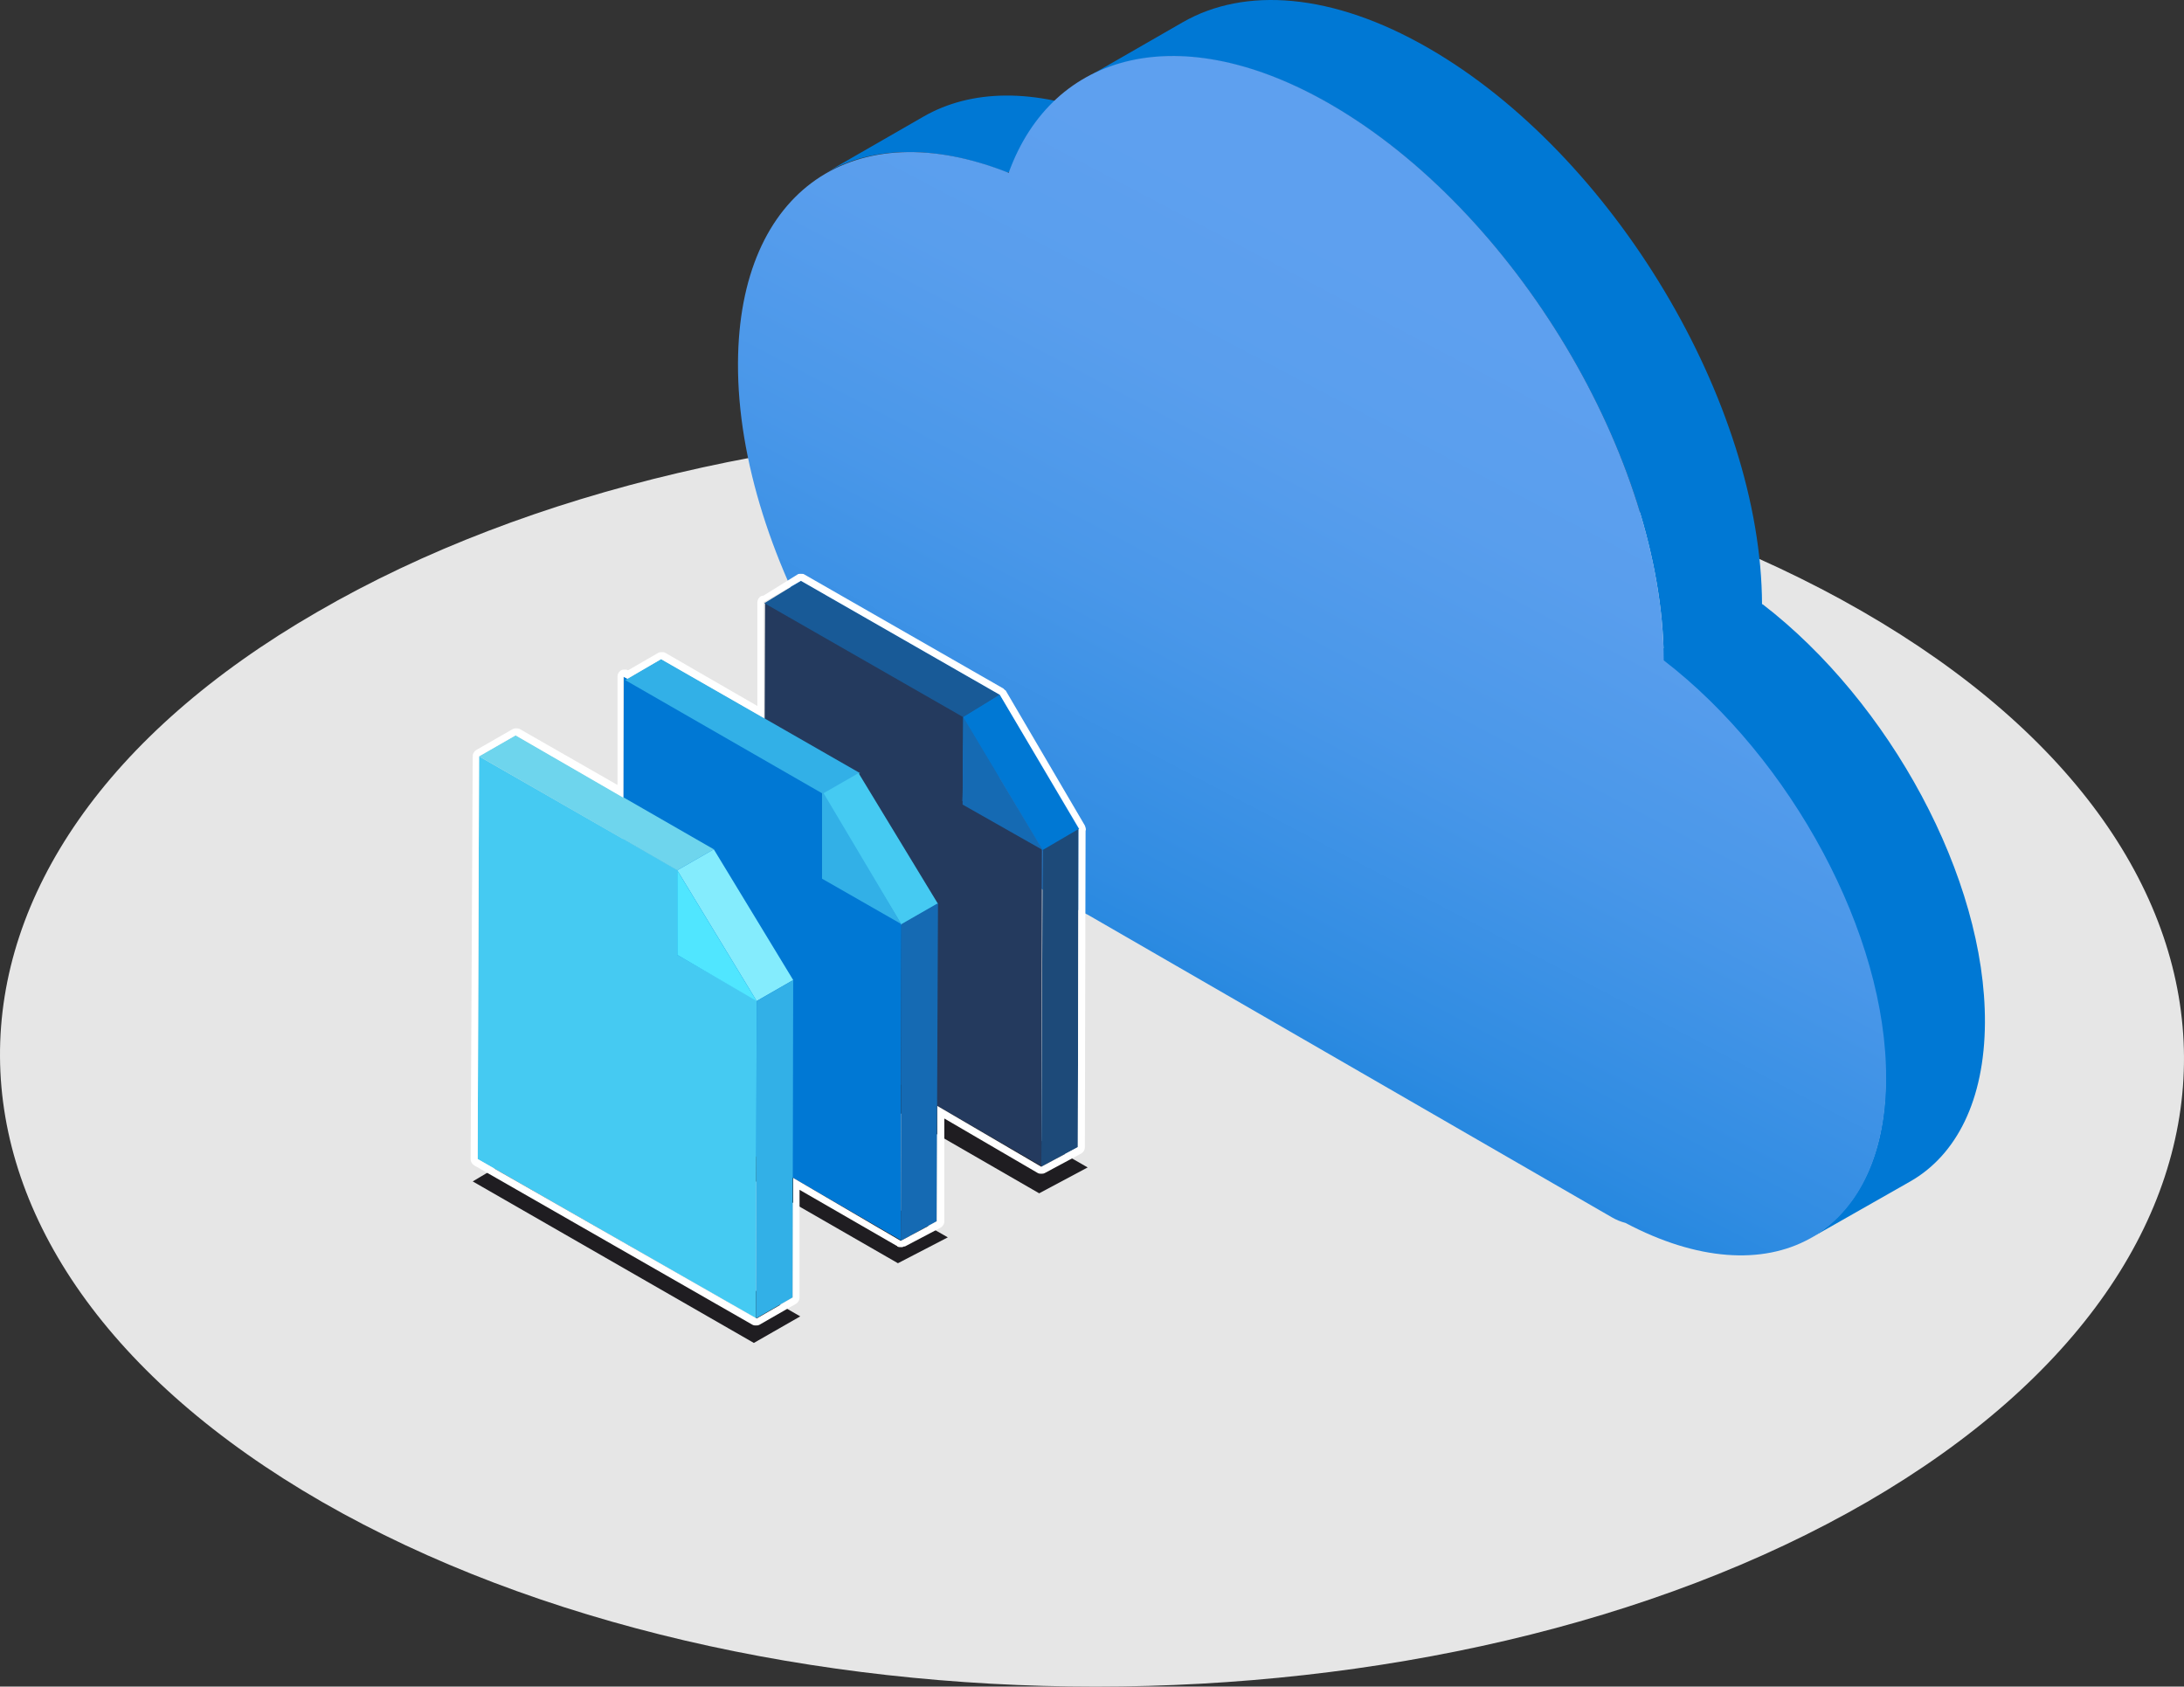 <svg width="180" height="139" viewBox="0 0 180 139" fill="none" xmlns="http://www.w3.org/2000/svg">
<rect x="0" y="0" width="180" height="139" fill="#333333" stroke="none"/>
<path d="M153.448 50.364C188.692 70.653 188.864 103.494 153.88 123.783C118.808 144.072 61.883 144.072 26.552 123.783C-8.692 103.494 -8.864 70.653 26.12 50.45C61.191 30.075 118.203 30.075 153.448 50.364Z" fill="#E6E6E6"/>
<path d="M68.018 14.264L76.108 9.611C80.017 7.362 85.238 7.24 91.128 9.584L83.037 14.237C77.148 11.891 71.926 12.015 68.018 14.264Z" fill="#0078D4"/>
<path d="M145.264 49.792L145.208 49.816L145.222 49.808C145.161 33.191 132.933 12.739 117.758 3.979C109.817 -0.606 102.58 -1.101 97.471 1.838L89.38 6.49C94.489 3.553 101.727 4.047 109.668 8.631C124.526 17.21 136.551 36.994 137.105 53.415L134.749 54.458C145.221 62.518 155.461 77.222 155.403 89.154C155.37 95.553 152.883 99.932 149.112 102.1L157.466 97.352C161.236 95.184 163.56 90.684 163.593 84.285C163.654 72.357 155.736 57.851 145.264 49.792Z" fill="#0078D4"/>
<path d="M137.121 54.423C137.058 37.806 124.831 17.354 109.655 8.592C97.375 1.503 86.775 4.194 83.131 14.242C70.474 9.2 60.896 15.569 60.823 29.91C60.74 45.854 72.606 65.662 87.327 74.162C88.117 74.617 88.889 75.032 89.667 75.395L132.839 100.319C133.191 100.526 133.571 100.683 133.966 100.785C145.855 107.081 155.383 101.921 155.449 88.92C155.51 76.989 147.593 62.483 137.121 54.423Z" fill="url(#paint0_linear)"/>
<g clip-path="url(#clip0)">
<path d="M66.475 82.902L89.644 96.213L85.647 98.345L62.768 85.149L66.475 82.902Z" fill="#1F1D21"/>
<path d="M54.832 88.664L78.117 101.975L74.005 104.107L51.067 90.911L54.832 88.664Z" fill="#1F1D21"/>
<path d="M42.726 95.118L65.954 108.487L62.131 110.676L38.961 97.365L42.726 95.118Z" fill="#1F1D21"/>
<path d="M79.334 66.019L85.879 69.764L85.821 96.098L62.941 82.845L63.057 49.654L79.45 59.046L79.334 66.019Z" fill="#243A5E"/>
<path d="M79.392 58.988L82.404 57.26L82.346 64.232L79.334 66.018L79.392 58.988Z" fill="#0078D4"/>
<path d="M62.999 49.711L66.011 47.867L82.404 57.26L79.392 59.104L62.999 49.711Z" fill="#185A97"/>
<path d="M79.392 59.104L82.404 57.26L88.949 68.381L85.937 70.11L79.392 59.104Z" fill="#0078D4"/>
<path d="M85.937 70.052L88.891 68.323L88.833 94.542L85.821 96.155L85.937 70.052Z" fill="#1D4A79"/>
<path d="M79.392 59.104L85.937 70.052L79.334 66.307L79.392 59.104Z" fill="#156AB3"/>
<path d="M67.749 72.127L74.294 75.872L74.236 102.206L51.299 88.953L51.415 55.762L67.749 65.154V72.127Z" fill="#0078D4"/>
<path d="M51.531 56.05L54.485 54.321L70.877 63.714L67.865 65.442L51.531 56.05Z" fill="#32B0E7"/>
<path d="M67.749 65.442L70.761 63.714L77.306 74.489L74.294 76.218L67.749 65.442Z" fill="#45CAF2"/>
<path d="M74.295 76.16L77.307 74.432L77.191 100.65L74.237 102.263L74.295 76.16Z" fill="#156AB3"/>
<path d="M67.749 65.154L74.294 76.16L67.749 72.415V65.154Z" fill="#32B0E7"/>
<path d="M55.817 78.695L62.362 82.441L62.304 108.659L39.367 95.521L39.483 62.331L55.875 71.723L55.817 78.695Z" fill="#45CAF2"/>
<path d="M55.817 71.723L58.829 69.995V76.967L55.817 78.696V71.723Z" fill="#0078D4"/>
<path d="M39.482 62.331L42.494 60.602L58.829 69.995L55.817 71.723L39.482 62.331Z" fill="#6ED5ED"/>
<path d="M55.817 71.723L58.829 69.995L65.374 80.77L62.362 82.499L55.817 71.723Z" fill="#84ECFD"/>
<path d="M62.362 82.499L65.374 80.77L65.316 106.931L62.304 108.659L62.362 82.499Z" fill="#32B0E7"/>
<path d="M55.817 71.723L62.362 82.499L55.817 78.696V71.723Z" fill="#50E6FF"/>
<path d="M51.01 85.899C51.415 86.129 51.763 86.705 51.763 87.166C51.763 87.454 51.589 87.685 51.357 87.685V88.549C51.357 88.78 51.183 88.895 50.952 88.78C50.72 88.664 50.546 88.376 50.546 88.146V87.281C50.314 86.993 50.141 86.648 50.141 86.302C50.257 85.841 50.604 85.668 51.01 85.899Z" fill="#45CAF2"/>
<path d="M66.011 47.867L82.404 57.26L88.949 68.323H88.891L88.833 94.542L85.821 96.155L77.249 91.142V100.65L74.237 102.263L65.374 97.077V106.931L62.362 108.659L39.367 95.521L39.483 62.331L42.495 60.602L51.357 65.73V55.762L51.705 55.934L54.485 54.321L62.942 59.161V49.596H62.999L66.011 47.867ZM66.011 47.291C65.896 47.291 65.78 47.291 65.722 47.349L62.942 49.077C62.884 49.077 62.768 49.135 62.71 49.135C62.536 49.25 62.42 49.423 62.42 49.654V58.182L54.832 53.802C54.717 53.745 54.658 53.745 54.543 53.745C54.427 53.745 54.369 53.745 54.253 53.802L51.762 55.243C51.647 55.185 51.589 55.185 51.473 55.185C51.357 55.185 51.299 55.185 51.183 55.243C51.009 55.358 50.894 55.531 50.894 55.762V64.693L42.842 60.083C42.726 60.026 42.669 60.026 42.553 60.026C42.437 60.026 42.379 60.026 42.263 60.083L39.251 61.812C39.077 61.927 38.961 62.1 38.961 62.331L38.788 95.521C38.788 95.752 38.903 95.925 39.077 96.04L62.015 109.178C62.131 109.236 62.189 109.236 62.304 109.236C62.42 109.236 62.478 109.236 62.594 109.178L65.606 107.449C65.78 107.334 65.896 107.161 65.896 106.931V98.057L73.889 102.667C73.889 102.667 73.947 102.667 73.947 102.724C74.063 102.782 74.121 102.782 74.237 102.782C74.294 102.782 74.294 102.782 74.353 102.782C74.41 102.782 74.468 102.724 74.526 102.724C74.526 102.724 74.526 102.724 74.584 102.724L77.538 101.168C77.712 101.053 77.828 100.88 77.828 100.65V92.179L85.532 96.674C85.647 96.731 85.705 96.731 85.821 96.731C85.937 96.731 85.995 96.731 86.111 96.674L89.123 95.06C89.297 94.945 89.412 94.772 89.412 94.542L89.47 68.554V68.496C89.528 68.323 89.47 68.208 89.412 68.035L82.925 56.972C82.925 56.914 82.867 56.914 82.809 56.856C82.751 56.799 82.751 56.799 82.693 56.741L66.301 47.349C66.243 47.291 66.127 47.291 66.011 47.291Z" fill="white"/>
</g>
<defs>
<linearGradient id="paint0_linear" x1="85.492" y1="101.499" x2="128.376" y2="19.977" gradientUnits="userSpaceOnUse">
<stop stop-color="#0078D4"/>
<stop offset="0.073" stop-color="#0C7DD8"/>
<stop offset="0.313" stop-color="#308CE2"/>
<stop offset="0.539" stop-color="#4997E9"/>
<stop offset="0.743" stop-color="#599EED"/>
<stop offset="0.906" stop-color="#5EA0EF"/>
</linearGradient>
<clipPath id="clip0">
<rect width="52.603" height="64.178" fill="white" transform="translate(37.808 46.606)"/>
</clipPath>
</defs>
</svg>
